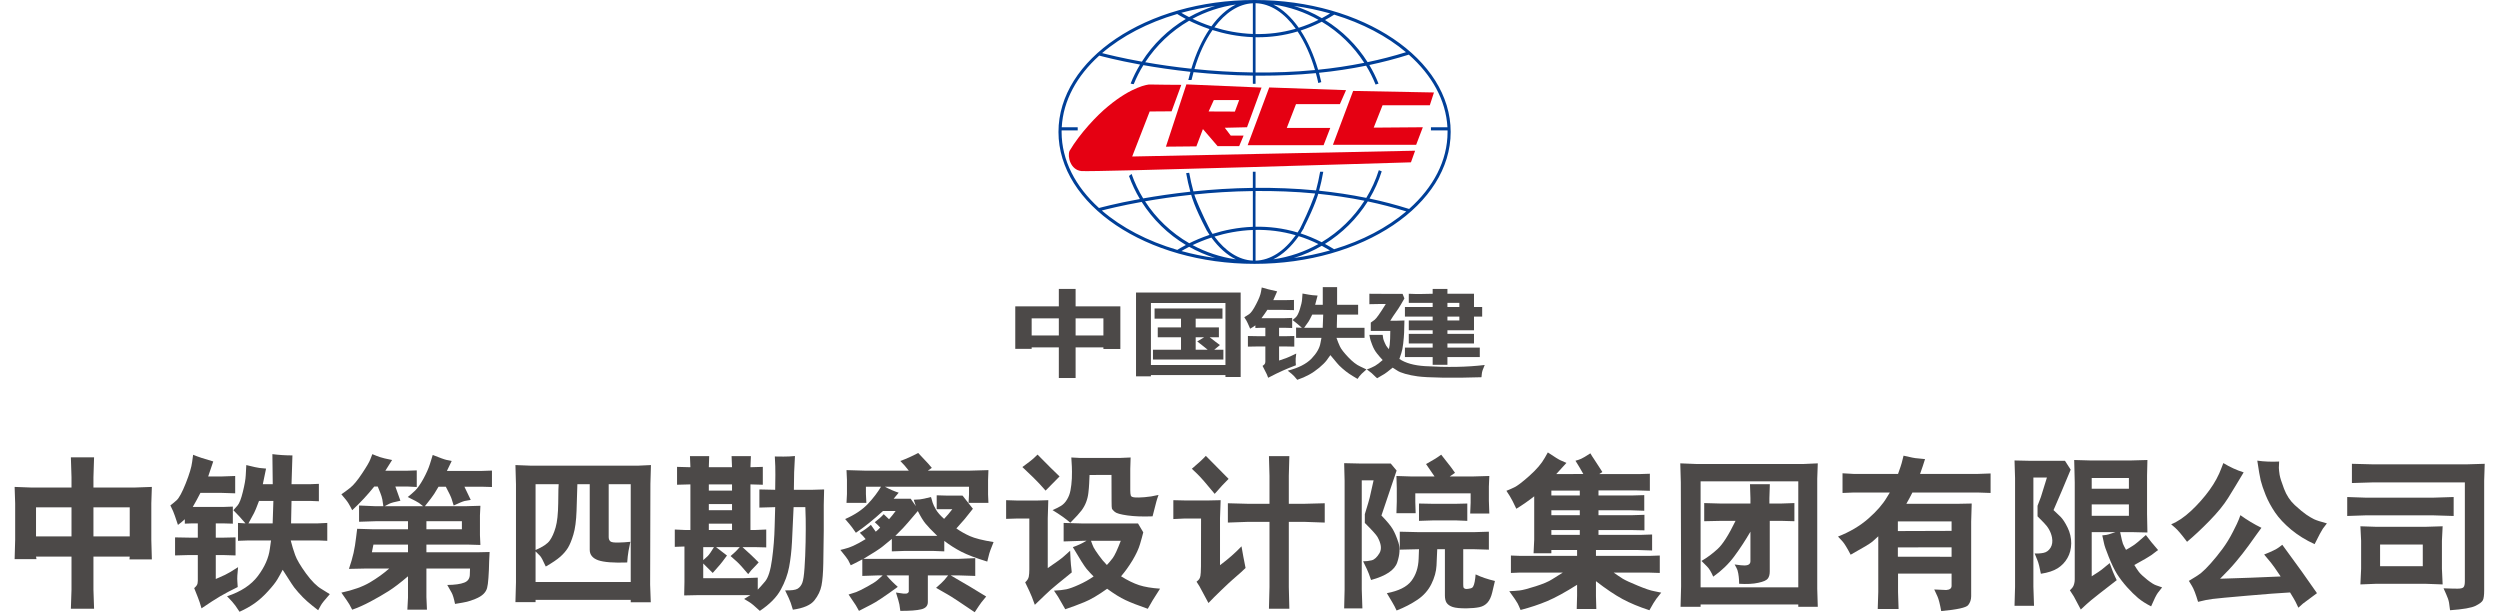 <?xml version="1.0" encoding="UTF-8"?>
<svg xmlns="http://www.w3.org/2000/svg" xmlns:xlink="http://www.w3.org/1999/xlink" width="432.67pt" height="106.56pt" viewBox="0 0 432.67 106.56" version="1.1">
<defs>
<g>
<symbol overflow="visible" id="glyph0-0">
<path style="stroke:none;" d=""/>
</symbol>
<symbol overflow="visible" id="glyph0-1">
<path style="stroke:none;" d="M 2.531 -4.031 L 2.625 -7.391 L 2.625 -13.688 L 2.531 -16.531 L 5.469 -16.422 L 12.375 -16.422 L 12.375 -18.188 L 12.266 -21.656 L 16.281 -21.656 L 16.172 -18.188 L 16.172 -16.422 L 23.25 -16.422 L 26.281 -16.531 L 26.188 -13.688 L 26.188 -7.391 L 26.281 -3.984 L 22.406 -3.984 L 22.453 -4.469 L 16.172 -4.469 L 16.172 1.25 L 16.281 4.547 L 12.266 4.547 L 12.375 1.25 L 12.375 -4.469 L 6.234 -4.469 L 6.312 -4.031 Z M 6.234 -7.969 L 12.375 -7.969 L 12.375 -13 L 6.234 -13 Z M 22.453 -7.969 L 22.453 -13 L 16.172 -13 L 16.172 -7.969 Z M 22.453 -7.969 "/>
</symbol>
<symbol overflow="visible" id="glyph0-2">
<path style="stroke:none;" d="M 12.344 -10.297 L 13.641 -10.219 C 12.93 -11.059 12.23 -11.82 11.547 -12.5 C 11.699 -12.664 11.941 -12.938 12.266 -13.312 C 12.586 -13.684 12.895 -14.477 13.188 -15.688 C 13.488 -16.895 13.656 -17.852 13.688 -18.562 L 13.781 -20.312 C 15.039 -20 15.801 -19.832 16.062 -19.812 L 17.203 -19.703 C 17.016 -18.754 16.824 -17.852 16.641 -17 L 18.359 -17 L 18.297 -22.203 C 19.43 -22.055 20.586 -21.984 21.766 -21.984 L 21.609 -17 L 24.828 -17 L 26.344 -17.062 L 26.344 -14.047 L 24.797 -14.109 L 21.609 -14.109 L 21.531 -10.219 L 26.156 -10.219 L 27.797 -10.297 L 27.797 -7.203 L 26.281 -7.266 L 21.469 -7.266 C 21.695 -6.367 21.953 -5.527 22.234 -4.75 C 22.512 -3.969 23.141 -2.902 24.109 -1.562 C 25.086 -0.227 25.992 0.676 26.828 1.156 L 28.234 2.031 C 27.367 2.996 26.84 3.66 26.656 4.016 L 26.219 4.812 C 25.445 4.219 24.82 3.711 24.344 3.297 C 23.863 2.879 23.34 2.352 22.781 1.719 C 22.227 1.094 21.832 0.574 21.594 0.172 L 20.078 -2.188 C 19.805 -1.656 19.504 -1.105 19.172 -0.547 C 18.848 0.004 18.305 0.691 17.547 1.516 C 16.797 2.348 16.027 3.039 15.25 3.594 C 14.469 4.145 13.586 4.641 12.609 5.078 C 12.391 4.742 12.148 4.387 11.891 4.016 C 11.629 3.641 11.148 3.098 10.453 2.391 C 12.848 1.609 14.629 0.434 15.797 -1.125 C 16.973 -2.695 17.66 -4.258 17.859 -5.812 L 18.062 -7.266 L 14.156 -7.266 L 12.344 -7.203 Z M 14.156 -10.219 L 18.344 -10.219 L 18.469 -14.109 L 15.984 -14.109 C 15.547 -12.941 15.262 -12.254 15.141 -12.047 Z M 8.062 -20.938 C 7.77 -20.07 7.477 -19.207 7.188 -18.344 L 9.641 -18.344 L 11.859 -18.422 L 11.859 -15.422 L 9.422 -15.5 L 5.844 -15.5 C 5.438 -14.695 4.992 -13.883 4.516 -13.062 L 9.75 -13.062 L 11.453 -13.125 L 11.453 -10.172 L 9.75 -10.219 L 8.5 -10.219 L 8.5 -7.75 L 9.844 -7.75 L 11.922 -7.797 L 11.922 -4.672 L 9.906 -4.734 L 8.5 -4.734 L 8.5 -0.594 C 9.07 -0.832 9.598 -1.066 10.078 -1.297 C 10.566 -1.523 11.328 -1.973 12.359 -2.641 C 12.305 -2.117 12.262 -1.637 12.234 -1.203 C 12.211 -0.773 12.211 -0.434 12.234 -0.188 L 12.297 0.797 C 11.191 1.336 10.199 1.859 9.328 2.359 C 8.461 2.867 7.363 3.578 6.031 4.484 C 5.926 4.109 5.82 3.762 5.719 3.453 C 5.625 3.148 5.305 2.324 4.766 0.984 C 4.949 0.828 5.102 0.66 5.219 0.484 C 5.332 0.305 5.391 0.051 5.391 -0.281 L 5.391 -4.734 L 3.672 -4.734 L 1.453 -4.672 L 1.453 -7.797 L 3.984 -7.75 L 5.391 -7.75 L 5.391 -10.219 L 4.406 -10.219 L 3.141 -10.172 L 3.141 -10.938 C 2.754 -10.57 2.355 -10.242 1.953 -9.953 C 1.516 -11.285 1.23 -12.082 1.109 -12.344 L 0.641 -13.328 C 0.918 -13.535 1.281 -13.832 1.719 -14.219 C 2.152 -14.613 2.688 -15.598 3.312 -17.172 C 3.934 -18.742 4.301 -19.961 4.406 -20.828 L 4.578 -22.094 C 5.367 -21.758 6.531 -21.371 8.062 -20.938 Z M 8.062 -20.938 "/>
</symbol>
<symbol overflow="visible" id="glyph0-3">
<path style="stroke:none;" d="M 2.703 -2.344 C 3.043 -3.34 3.312 -4.258 3.5 -5.094 C 3.684 -5.926 3.832 -6.82 3.938 -7.781 L 4.125 -9.281 L 6.781 -9.203 L 12.922 -9.203 L 12.922 -10.594 L 7.359 -10.594 L 4.453 -10.5 L 4.453 -13.312 L 7.359 -13.188 L 8.656 -13.188 C 8.613 -13.59 8.555 -13.977 8.484 -14.344 C 8.41 -14.715 8.289 -15.109 8.125 -15.516 L 7.688 -16.594 L 7.078 -16.594 C 5.941 -15.164 4.668 -13.801 3.266 -12.5 C 3.066 -12.902 2.863 -13.281 2.656 -13.625 C 2.457 -13.977 2.035 -14.52 1.391 -15.25 C 1.793 -15.52 2.289 -15.883 2.875 -16.344 C 3.465 -16.801 4.16 -17.629 4.953 -18.828 C 5.754 -20.023 6.238 -20.852 6.406 -21.312 L 6.75 -22.203 C 7.246 -21.992 7.691 -21.82 8.078 -21.688 C 8.473 -21.551 9.172 -21.383 10.172 -21.188 L 9 -19.328 L 12.641 -19.328 L 14.438 -19.391 L 14.438 -16.516 L 12.922 -16.594 L 10.734 -16.594 L 11.609 -14.141 C 10.609 -13.941 9.961 -13.762 9.672 -13.609 L 8.875 -13.188 L 15.547 -13.188 C 15.285 -13.414 15.043 -13.602 14.828 -13.75 C 14.617 -13.902 13.965 -14.25 12.875 -14.781 C 13.289 -15.102 13.711 -15.469 14.141 -15.875 C 14.566 -16.277 15.039 -16.953 15.562 -17.891 C 16.082 -18.836 16.469 -19.707 16.719 -20.5 L 17.203 -22.062 C 18.449 -21.562 19.25 -21.273 19.594 -21.203 L 20.484 -21.016 L 19.656 -19.297 L 25.641 -19.297 L 27.453 -19.359 L 27.453 -16.516 L 25.812 -16.562 L 22.688 -16.562 L 23.781 -14.281 C 23.395 -14.227 23.039 -14.164 22.719 -14.094 C 22.406 -14.02 21.773 -13.758 20.828 -13.312 C 20.711 -13.727 20.59 -14.113 20.469 -14.469 C 20.352 -14.832 20.02 -15.531 19.469 -16.562 L 18.203 -16.562 C 17.941 -16.102 17.695 -15.695 17.469 -15.344 C 17.25 -14.988 16.707 -14.27 15.844 -13.188 L 22.781 -13.188 L 25.453 -13.266 L 25.375 -11.609 L 25.375 -8.172 L 25.453 -6.484 L 23.328 -6.547 L 16.109 -6.547 L 16.109 -5.219 L 25.016 -5.219 L 27.047 -5.266 C 27.004 -4.566 26.977 -4.039 26.969 -3.688 L 26.922 -2.141 C 26.922 -2.055 26.895 -1.605 26.844 -0.797 C 26.789 0.004 26.711 0.594 26.609 0.969 C 26.504 1.352 26.293 1.695 25.984 2 C 25.672 2.309 25.207 2.594 24.594 2.844 C 23.988 3.09 23.496 3.258 23.125 3.344 C 22.75 3.434 22.059 3.562 21.062 3.719 C 20.875 2.781 20.676 2.129 20.469 1.766 L 19.719 0.438 C 21.02 0.426 22 0.289 22.656 0.031 C 23.309 -0.215 23.633 -0.707 23.625 -1.438 L 23.656 -2.406 L 16.109 -2.406 L 16.109 2.531 L 16.203 4.719 L 12.812 4.719 L 12.922 2.641 L 12.922 -1.062 C 11.609 0.059 10.488 0.914 9.562 1.5 C 8.645 2.082 7.605 2.68 6.453 3.297 C 5.305 3.91 4.242 4.383 3.266 4.719 C 3.086 4.363 2.918 4.051 2.766 3.781 C 2.617 3.52 2.16 2.848 1.391 1.766 C 3.43 1.328 5.078 0.738 6.328 0 C 7.574 -0.738 8.691 -1.539 9.672 -2.406 L 5.641 -2.406 Z M 6.672 -5.219 L 12.922 -5.219 L 12.922 -6.547 L 6.938 -6.547 Z M 16.109 -10.594 L 16.109 -9.203 L 22.25 -9.203 L 22.25 -10.594 Z M 16.109 -10.594 "/>
</symbol>
<symbol overflow="visible" id="glyph0-4">
<path style="stroke:none;" d="M 2.672 -20.312 L 5.438 -20.203 L 23.797 -20.203 L 26.125 -20.312 L 26.031 -17.062 L 25.984 0.375 L 26.094 3.438 L 22.625 3.438 L 22.625 3.016 L 6.156 3.016 L 6.156 3.406 L 2.672 3.406 L 2.766 0 L 2.766 -17 Z M 6.156 -5.609 C 7.395 -6.137 8.211 -6.688 8.609 -7.25 C 9.012 -7.809 9.352 -8.566 9.625 -9.516 C 9.902 -10.473 10.055 -11.879 10.078 -13.734 L 10.109 -16.109 L 10.156 -17 L 6.156 -17 Z M 6.156 -0.078 L 22.625 -0.078 L 22.625 -17 L 18.812 -17 L 18.812 -7.859 C 18.812 -7.547 18.898 -7.301 19.078 -7.125 C 19.254 -6.945 19.758 -6.875 20.594 -6.906 C 21.133 -6.914 21.789 -6.957 22.562 -7.031 C 22.289 -5.77 22.137 -4.926 22.109 -4.5 L 22.016 -3.453 C 19.641 -3.367 17.961 -3.5 16.984 -3.844 C 16.016 -4.195 15.531 -4.797 15.531 -5.641 L 15.531 -17 L 13.391 -17 C 13.359 -15.676 13.309 -14.137 13.25 -12.391 C 13.188 -10.648 13.004 -9.285 12.703 -8.297 C 12.41 -7.316 12.098 -6.551 11.766 -6 C 11.43 -5.457 10.988 -4.941 10.438 -4.453 C 9.883 -3.961 9.043 -3.395 7.922 -2.75 C 7.453 -3.801 7.117 -4.422 6.922 -4.609 L 6.156 -5.375 Z M 6.156 -0.078 "/>
</symbol>
<symbol overflow="visible" id="glyph0-5">
<path style="stroke:none;" d="M 15.766 1.25 C 16.074 0.938 16.504 0.457 17.047 -0.188 C 17.586 -0.84 17.984 -2.109 18.234 -3.984 C 18.492 -5.867 18.645 -7.766 18.688 -9.672 L 18.781 -13.031 L 16.047 -12.953 L 16.047 -16.094 L 18.781 -16.031 C 18.82 -18.102 18.824 -19.457 18.797 -20.094 L 18.719 -21.797 C 19.039 -21.797 19.539 -21.789 20.219 -21.781 C 20.902 -21.781 21.566 -21.812 22.203 -21.875 C 22.109 -20.289 22.062 -19.352 22.062 -19.062 L 22.016 -16.031 L 25.141 -16.031 L 27.25 -16.094 L 27.188 -13.391 C 27.188 -11.398 27.188 -9.91 27.188 -8.922 L 27.109 -3.328 C 27.078 -1.641 26.973 -0.352 26.797 0.531 C 26.629 1.414 26.223 2.27 25.578 3.094 C 24.941 3.914 23.695 4.457 21.844 4.719 C 21.727 4.344 21.602 3.945 21.469 3.531 C 21.332 3.125 21.008 2.402 20.5 1.375 C 21.57 1.402 22.289 1.309 22.656 1.094 C 23.02 0.875 23.289 0.535 23.469 0.078 C 23.645 -0.367 23.773 -1.234 23.859 -2.516 C 23.949 -3.805 24.016 -5.289 24.047 -6.969 C 24.074 -8.652 24.082 -10 24.062 -11 L 24 -13.031 L 21.969 -13.031 C 21.863 -10.613 21.77 -8.602 21.688 -7 C 21.602 -5.395 21.434 -3.945 21.188 -2.656 C 20.945 -1.363 20.465 -0.059 19.75 1.25 C 19.039 2.559 17.832 3.785 16.125 4.922 C 15.258 4.109 14.629 3.586 14.234 3.359 L 13.406 2.859 C 13.801 2.617 14.16 2.398 14.484 2.203 L 5.188 2.203 L 3.031 2.25 L 3.078 -0.062 L 3.078 -6.219 L 1.406 -6.156 L 1.406 -9.156 L 3.125 -9.078 L 4.109 -9.078 L 4.109 -16.969 L 1.797 -16.906 L 1.797 -20 L 4.109 -19.938 L 4.031 -21.859 L 7.359 -21.859 L 7.297 -19.938 L 11.312 -19.938 L 11.234 -21.859 L 14.578 -21.859 L 14.5 -19.938 L 16.641 -20 L 16.641 -16.906 L 14.5 -16.969 L 14.5 -9.078 L 15.391 -9.078 L 17.234 -9.156 L 17.234 -6.062 L 15.391 -6.109 L 13.125 -6.109 C 14.227 -5.129 15.16 -4.246 15.922 -3.469 C 15.711 -3.227 15.555 -3.055 15.453 -2.953 L 14.672 -2.141 L 14.109 -1.438 C 13.223 -2.496 12.57 -3.219 12.156 -3.594 L 11.062 -4.562 C 11.621 -5.02 12.156 -5.535 12.656 -6.109 L 8.547 -6.109 C 9.086 -5.68 9.719 -5.195 10.438 -4.656 C 9.781 -3.758 9.371 -3.227 9.219 -3.062 L 7.969 -1.641 C 7.375 -2.23 6.824 -2.781 6.328 -3.281 L 6.328 -0.734 L 13.297 -0.734 L 15.766 -0.828 Z M 6.328 -3.859 C 6.598 -4.086 6.859 -4.32 7.109 -4.562 C 7.355 -4.809 7.719 -5.328 8.188 -6.109 L 6.328 -6.109 Z M 7.297 -9.078 L 11.312 -9.078 L 11.312 -10.172 L 7.297 -10.172 Z M 11.312 -12.5 L 11.312 -13.562 L 7.297 -13.562 L 7.297 -12.5 Z M 7.297 -15.891 L 11.312 -15.891 L 11.312 -16.969 L 7.297 -16.969 Z M 7.297 -15.891 "/>
</symbol>
<symbol overflow="visible" id="glyph0-6">
<path style="stroke:none;" d="M 2.641 2.094 C 3.117 1.957 3.555 1.816 3.953 1.672 C 4.348 1.523 4.988 1.207 5.875 0.719 C 6.77 0.227 7.359 -0.145 7.641 -0.406 L 8.547 -1.219 L 7.781 -1.219 L 5.016 -1.125 L 5.016 -3.984 C 4.047 -3.473 3.379 -3.133 3.016 -2.969 C 2.848 -3.332 2.695 -3.633 2.562 -3.875 C 2.426 -4.113 1.977 -4.695 1.219 -5.625 C 2.082 -5.82 2.82 -6.055 3.438 -6.328 C 4.059 -6.605 4.781 -7 5.594 -7.5 C 5.301 -7.871 4.961 -8.238 4.578 -8.594 C 5.285 -8.996 5.926 -9.457 6.5 -9.969 C 6.801 -9.562 7.082 -9.164 7.344 -8.781 C 7.602 -8.988 7.859 -9.227 8.109 -9.5 C 7.836 -9.809 7.523 -10.117 7.172 -10.422 C 7.855 -10.949 8.375 -11.414 8.719 -11.812 C 9.027 -11.52 9.336 -11.227 9.641 -10.938 C 10.055 -11.402 10.438 -11.879 10.781 -12.359 L 8.594 -12.359 C 6.926 -10.836 5.363 -9.582 3.906 -8.594 C 3.676 -8.914 3.461 -9.219 3.266 -9.5 C 3.066 -9.777 2.66 -10.27 2.047 -10.969 C 3.723 -11.707 5.039 -12.586 6 -13.609 C 6.957 -14.637 7.707 -15.625 8.25 -16.562 L 5.641 -16.562 L 5.641 -15.297 L 5.719 -13.766 L 2.281 -13.766 L 2.359 -15.297 L 2.359 -17.75 L 2.281 -19.438 L 5.516 -19.344 L 13.062 -19.344 C 12.562 -19.996 12.07 -20.555 11.594 -21.016 C 12.664 -21.41 13.695 -21.875 14.688 -22.406 C 15.789 -21.227 16.363 -20.617 16.406 -20.578 L 17.047 -19.828 C 16.797 -19.66 16.566 -19.496 16.359 -19.344 L 23.547 -19.344 L 26.844 -19.438 L 26.781 -17.719 L 26.781 -15.219 L 26.844 -13.766 L 23.406 -13.766 L 23.484 -15.219 L 23.484 -16.562 L 8.922 -16.562 C 9.762 -16.113 10.562 -15.77 11.312 -15.531 L 10.438 -14.484 L 13.391 -14.484 L 14.281 -13.203 L 13.922 -14.312 C 14.324 -14.32 14.688 -14.344 15 -14.375 C 15.309 -14.402 15.945 -14.539 16.906 -14.781 C 16.988 -14.457 17.082 -14.133 17.188 -13.812 C 17.289 -13.5 17.477 -13.102 17.75 -12.625 C 18.02 -12.145 18.492 -11.602 19.172 -11 C 19.648 -11.496 20.125 -12.055 20.594 -12.672 L 17.891 -12.672 L 17.891 -15.078 L 19.531 -15.031 L 22.359 -15.031 L 24.156 -12.75 C 23.289 -11.656 22.816 -11.059 22.734 -10.969 L 21.297 -9.344 C 22.023 -8.832 22.805 -8.387 23.641 -8.016 C 24.473 -7.641 25.836 -7.293 27.734 -6.984 C 27.273 -5.879 26.992 -5.086 26.891 -4.609 L 26.641 -3.609 C 24.711 -4.199 23.227 -4.766 22.188 -5.297 C 21.156 -5.824 20.16 -6.457 19.203 -7.188 L 19.203 -5.375 L 17.25 -5.453 L 12.359 -5.453 L 10.125 -5.375 L 10.125 -7.531 C 9.625 -7.113 9.098 -6.68 8.547 -6.234 C 8.004 -5.797 6.895 -5.074 5.219 -4.078 L 21.656 -4.078 L 24.562 -4.203 L 24.562 -1.125 L 21.656 -1.219 L 20.312 -1.219 C 22.715 0.164 24.766 1.383 26.453 2.438 C 26.117 2.832 25.84 3.172 25.625 3.453 C 25.414 3.73 25.027 4.301 24.469 5.156 C 21.957 3.445 20.383 2.414 19.75 2.062 L 17.781 0.938 C 18.539 0.27 19.016 -0.176 19.203 -0.406 L 19.875 -1.219 L 16.359 -1.219 L 16.359 3.391 C 16.359 4.055 15.973 4.477 15.203 4.656 C 14.441 4.84 13.238 4.93 11.594 4.922 C 11.539 4.504 11.488 4.137 11.438 3.828 C 11.383 3.516 11.184 2.82 10.844 1.75 C 11.426 1.84 11.867 1.906 12.172 1.938 C 12.48 1.965 12.707 1.941 12.844 1.859 C 12.988 1.773 13.062 1.664 13.062 1.531 L 13.062 -1.219 L 9.203 -1.219 C 9.773 -0.531 10.426 0.129 11.156 0.766 C 8.906 2.41 7.371 3.43 6.562 3.828 L 4.438 4.922 C 4.227 4.547 4.043 4.223 3.891 3.953 C 3.734 3.691 3.316 3.07 2.641 2.094 Z M 10.734 -8.062 L 17.984 -8.062 C 17.016 -8.996 16.332 -9.711 15.938 -10.203 C 15.539 -10.691 15.102 -11.41 14.625 -12.359 C 13.188 -10.66 12.332 -9.676 12.062 -9.406 Z M 10.734 -8.062 "/>
</symbol>
<symbol overflow="visible" id="glyph0-7">
<path style="stroke:none;" d="M 9.094 -12.516 C 9.652 -12.754 10.145 -13 10.562 -13.25 C 10.977 -13.508 11.328 -13.879 11.609 -14.359 C 11.898 -14.836 12.098 -15.367 12.203 -15.953 C 12.316 -16.535 12.395 -17.211 12.438 -17.984 C 12.465 -18.879 12.465 -19.562 12.438 -20.031 L 12.344 -21.625 L 13.812 -21.547 L 20.812 -21.547 L 22.609 -21.625 L 22.547 -19.641 L 22.547 -15.953 C 22.547 -15.547 22.578 -15.238 22.641 -15.031 C 22.699 -14.832 22.984 -14.723 23.484 -14.703 C 23.754 -14.68 24.258 -14.695 25 -14.75 C 25.738 -14.801 26.551 -14.93 27.438 -15.141 C 27.281 -14.711 27.152 -14.324 27.062 -13.984 C 26.969 -13.641 26.746 -12.789 26.406 -11.438 C 24.695 -11.375 23.246 -11.426 22.062 -11.594 C 20.875 -11.758 20.137 -11.969 19.859 -12.219 C 19.578 -12.465 19.414 -12.648 19.375 -12.766 C 19.332 -12.879 19.312 -13.328 19.312 -14.109 L 19.297 -18.609 L 15.5 -18.594 C 15.477 -18.227 15.457 -17.758 15.438 -17.188 C 15.414 -16.625 15.367 -16.059 15.297 -15.5 C 15.234 -14.938 15.102 -14.398 14.906 -13.891 C 14.719 -13.391 14.449 -12.91 14.109 -12.453 C 13.773 -12.004 13.129 -11.293 12.172 -10.328 C 11.43 -10.992 10.402 -11.723 9.094 -12.516 Z M 9.344 1.422 C 10.215 1.379 10.93 1.301 11.484 1.188 C 12.035 1.07 12.766 0.805 13.672 0.391 C 14.574 -0.012 15.422 -0.488 16.203 -1.031 C 15.816 -1.414 15.414 -1.848 15 -2.328 C 14.594 -2.816 13.793 -4.078 12.609 -6.109 C 13.41 -6.379 14.203 -6.75 14.984 -7.219 L 14.328 -7.203 L 11.016 -7.094 L 11.016 -10.297 L 14.328 -10.203 L 23.891 -10.203 L 24.797 -8.672 C 24.672 -8.141 24.48 -7.457 24.234 -6.625 C 23.992 -5.801 23.559 -4.867 22.938 -3.828 C 22.312 -2.797 21.648 -1.871 20.953 -1.062 C 22.086 -0.352 23.129 0.156 24.078 0.469 C 25.035 0.777 26.242 0.984 27.703 1.078 C 26.711 2.598 26.004 3.758 25.578 4.562 C 23.891 3.977 22.598 3.473 21.703 3.047 C 20.805 2.629 19.754 1.977 18.547 1.094 C 17.004 2.195 15.691 2.969 14.609 3.406 C 13.523 3.852 12.418 4.266 11.297 4.641 C 10.547 3.316 10.129 2.59 10.047 2.469 Z M 20.906 -7.203 L 15.75 -7.203 C 15.914 -6.734 16.066 -6.352 16.203 -6.062 C 16.348 -5.781 16.645 -5.324 17.094 -4.703 C 17.539 -4.078 18.008 -3.512 18.5 -3.016 C 18.832 -3.367 19.172 -3.77 19.516 -4.219 C 19.855 -4.676 20.32 -5.672 20.906 -7.203 Z M 8.266 -11.094 L 8.266 -2.484 C 9.742 -3.48 10.68 -4.164 11.078 -4.531 L 12.141 -5.484 C 12.16 -5.055 12.188 -4.52 12.219 -3.875 C 12.258 -3.227 12.301 -2.77 12.344 -2.5 L 12.422 -1.734 C 10.398 -0.098 9.191 0.895 8.797 1.25 C 8.398 1.602 7.477 2.477 6.031 3.875 C 5.863 3.426 5.691 2.965 5.516 2.5 C 5.336 2.031 4.949 1.191 4.359 -0.016 C 4.711 -0.336 4.922 -0.664 4.984 -1 C 5.043 -1.332 5.078 -1.742 5.078 -2.234 L 5.078 -11.062 L 3.047 -11.062 L 1.062 -11 L 1.062 -14.234 L 3.047 -14.172 L 6.344 -14.172 L 8.359 -14.234 Z M 3.875 -19.969 C 4.977 -20.777 5.629 -21.285 5.828 -21.484 L 6.5 -22.125 C 7.352 -21.25 8.102 -20.492 8.75 -19.859 C 9.402 -19.234 9.926 -18.727 10.312 -18.344 C 9 -17.031 8.191 -16.211 7.891 -15.891 C 7.566 -16.242 7.207 -16.645 6.812 -17.094 C 6.414 -17.539 5.434 -18.5 3.875 -19.969 Z M 3.875 -19.969 "/>
</symbol>
<symbol overflow="visible" id="glyph0-8">
<path style="stroke:none;" d="M 9.234 -11.109 L 9.234 -2.984 C 10.648 -4.035 11.891 -5.125 12.953 -6.25 C 13.148 -5.082 13.383 -3.832 13.656 -2.5 C 13.301 -2.156 13.035 -1.902 12.859 -1.75 L 11.344 -0.422 C 11.02 -0.141 10.387 0.445 9.453 1.344 C 8.516 2.246 7.773 2.988 7.234 3.562 C 6.211 1.664 5.691 0.695 5.672 0.656 L 5.172 -0.125 C 5.367 -0.277 5.52 -0.426 5.625 -0.562 C 5.727 -0.707 5.801 -0.898 5.844 -1.141 C 5.895 -1.379 5.926 -1.922 5.938 -2.766 L 5.953 -11.062 L 3.141 -11.062 L 1.156 -10.969 L 1.156 -14.234 L 3.141 -14.188 L 7.281 -14.188 L 9.344 -14.234 Z M 4.359 -19.672 C 5.418 -20.555 6.227 -21.301 6.781 -21.906 C 8.652 -20.008 9.969 -18.68 10.719 -17.922 C 10.07 -17.297 9.27 -16.43 8.312 -15.328 C 6.875 -17.086 5.863 -18.242 5.281 -18.797 Z M 17.797 -13.609 L 17.797 -18.453 L 17.703 -21.859 L 21.234 -21.859 L 21.141 -18.453 L 21.141 -13.609 L 23.797 -13.609 L 27.359 -13.703 L 27.359 -10.359 L 23.797 -10.484 L 21.141 -10.484 L 21.141 0.797 L 21.234 4.547 L 17.703 4.547 L 17.797 0.797 L 17.797 -10.484 L 14.094 -10.484 L 10.594 -10.359 L 10.594 -13.703 L 14.094 -13.609 Z M 17.797 -13.609 "/>
</symbol>
<symbol overflow="visible" id="glyph0-9">
<path style="stroke:none;" d="M 10.953 4.859 C 10.836 4.629 10.715 4.383 10.594 4.125 C 10.469 3.875 10.023 3.117 9.266 1.859 C 11.305 1.473 12.719 0.77 13.5 -0.25 C 14.289 -1.27 14.711 -2.551 14.766 -4.094 L 14.828 -5.75 L 11.5 -5.672 L 11.5 -8.781 L 14.828 -8.703 L 24.328 -8.703 L 26.922 -8.781 L 26.922 -5.672 L 24.328 -5.75 L 22.484 -5.75 L 22.484 0.297 C 22.484 0.617 22.504 0.82 22.547 0.906 C 22.598 0.996 22.695 1.066 22.844 1.109 C 22.945 1.148 23.145 1.145 23.438 1.094 C 23.738 1.051 23.941 0.988 24.047 0.906 C 24.148 0.832 24.25 0.652 24.344 0.375 C 24.434 0.094 24.508 -0.273 24.562 -0.734 L 24.625 -1.391 C 25.59 -0.93 26.707 -0.551 27.969 -0.25 C 27.844 0.309 27.684 0.973 27.5 1.734 C 27.32 2.492 27.051 3.078 26.688 3.484 C 26.332 3.887 25.863 4.156 25.281 4.281 C 24.695 4.402 23.961 4.473 23.078 4.484 C 21.961 4.492 21.152 4.414 20.656 4.25 C 20.164 4.082 19.816 3.84 19.609 3.531 C 19.41 3.227 19.312 2.801 19.312 2.25 L 19.312 -5.75 L 17.984 -5.75 C 17.961 -4.906 17.918 -3.961 17.859 -2.922 C 17.805 -1.879 17.508 -0.809 16.969 0.281 C 16.426 1.371 15.629 2.273 14.578 2.984 C 13.523 3.699 12.316 4.328 10.953 4.859 Z M 10.922 -18.422 L 13.344 -18.344 L 17.516 -18.344 C 17.023 -19.059 16.535 -19.773 16.047 -20.484 C 17.148 -21.086 18.023 -21.629 18.672 -22.109 C 19.723 -20.766 20.285 -20.043 20.359 -19.953 L 21.062 -18.969 L 20.156 -18.344 L 24.297 -18.344 L 27 -18.422 L 26.922 -16.609 L 26.922 -14.109 L 27 -11.922 L 23.688 -11.922 L 23.766 -13.797 L 23.766 -15.422 L 14.188 -15.422 L 14.188 -13.922 L 14.25 -11.984 L 10.922 -11.984 L 10.984 -14 L 10.984 -16.297 Z M 14.828 -13.656 L 17.156 -13.609 L 21.203 -13.609 L 23.188 -13.656 L 23.188 -10.656 L 21.266 -10.734 L 17.25 -10.734 L 14.828 -10.656 Z M 5.156 -3.656 C 5.676 -3.656 6.172 -3.711 6.641 -3.828 C 7.117 -3.949 7.566 -4.363 7.984 -5.062 C 8.41 -5.77 8.293 -6.707 7.641 -7.875 C 7.43 -8.246 6.699 -9.055 5.453 -10.297 L 5.453 -11.812 C 5.941 -13.395 6.223 -14.348 6.297 -14.672 L 6.969 -17.672 L 4.922 -17.672 L 4.922 1.219 L 5.031 4.5 L 1.875 4.5 L 1.953 1.25 L 1.953 -17.609 L 1.875 -20.641 L 4.656 -20.578 L 9.938 -20.578 L 10.953 -19.359 L 8.328 -11.578 C 9.293 -10.586 9.945 -9.801 10.281 -9.219 C 10.621 -8.645 10.953 -7.871 11.266 -6.906 C 11.574 -5.938 11.508 -4.789 11.062 -3.469 C 10.625 -2.145 9.113 -1.129 6.531 -0.422 C 6.414 -0.773 6.285 -1.141 6.141 -1.516 C 6.004 -1.898 5.676 -2.613 5.156 -3.656 Z M 5.156 -3.656 "/>
</symbol>
<symbol overflow="visible" id="glyph0-10">
<path style="stroke:none;" d="M 8.281 -22.5 C 9.477 -21.695 10.219 -21.238 10.5 -21.125 L 11.5 -20.688 C 10.906 -20.02 10.316 -19.371 9.734 -18.75 L 14.422 -18.766 C 13.992 -19.543 13.539 -20.312 13.062 -21.062 C 13.414 -21.152 13.738 -21.266 14.031 -21.391 C 14.32 -21.512 14.859 -21.832 15.641 -22.344 C 15.879 -21.938 16.066 -21.637 16.203 -21.453 L 17.188 -19.938 L 17.719 -19.109 L 17.172 -18.75 L 24.062 -18.75 L 25.938 -18.812 L 25.938 -15.859 L 23.719 -15.922 L 17.047 -15.922 L 17.047 -15.047 L 22.75 -15.047 L 24.969 -15.109 L 24.969 -12.406 L 22.719 -12.484 L 17.047 -12.484 L 17.047 -11.641 L 22.984 -11.641 L 25 -11.703 L 25 -9.016 L 22.844 -9.062 L 17.047 -9.062 L 17.047 -8.234 L 24.469 -8.234 L 26.328 -8.297 L 26.328 -5.531 L 23.891 -5.609 L 16.609 -5.609 L 16.609 -4.594 L 25.844 -4.594 L 27.656 -4.656 L 27.656 -1.641 L 25.703 -1.703 L 19.672 -1.703 C 20.262 -1.285 20.789 -0.93 21.25 -0.641 C 21.715 -0.359 22.586 0.039 23.859 0.562 C 25.129 1.09 26.07 1.41 26.688 1.516 L 27.906 1.766 C 27.625 2.105 27.34 2.461 27.062 2.828 C 26.789 3.191 26.387 3.852 25.859 4.812 C 24.066 4.227 22.512 3.582 21.203 2.875 C 19.891 2.164 18.355 1.133 16.609 -0.219 L 16.609 2.406 L 16.672 4.594 L 13.281 4.594 L 13.344 2.266 L 13.344 0.406 C 11.32 1.684 9.605 2.625 8.203 3.219 C 6.805 3.809 5.258 4.328 3.562 4.766 C 3.375 4.305 3.199 3.926 3.047 3.625 C 2.891 3.32 2.41 2.617 1.609 1.516 C 2.242 1.492 2.836 1.449 3.391 1.391 C 3.941 1.328 4.863 1.086 6.156 0.672 C 7.445 0.266 8.406 -0.141 9.031 -0.547 L 10.875 -1.703 L 3.391 -1.703 L 1.891 -1.641 L 1.891 -4.656 L 3.531 -4.594 L 13.344 -4.594 L 13.344 -5.609 L 8.891 -5.609 L 8.891 -5.047 L 5.812 -5.047 L 5.922 -7.391 L 5.922 -14.906 C 4.922 -14.113 3.887 -13.395 2.828 -12.75 C 2.336 -13.801 1.961 -14.531 1.703 -14.938 L 1.109 -15.859 C 1.492 -16.004 1.945 -16.203 2.469 -16.453 C 2.996 -16.699 3.875 -17.367 5.094 -18.453 C 6.32 -19.543 7.207 -20.582 7.75 -21.562 Z M 13.812 -15.891 L 8.891 -15.891 L 8.891 -15.047 L 13.812 -15.047 Z M 8.891 -11.641 L 13.812 -11.641 L 13.812 -12.484 L 8.891 -12.484 Z M 8.891 -9.062 L 8.891 -8.234 L 13.812 -8.234 L 13.812 -9.062 Z M 8.891 -9.062 "/>
</symbol>
<symbol overflow="visible" id="glyph0-11">
<path style="stroke:none;" d="M 6.031 -3.719 C 7.008 -4.289 7.938 -4.977 8.812 -5.781 C 9.695 -6.582 10.734 -8.207 11.922 -10.656 L 9.438 -10.656 L 6.5 -10.594 L 6.5 -13.734 L 9.297 -13.656 L 14.5 -13.656 L 14.5 -14.578 L 14.422 -17 L 17.859 -17 L 17.781 -14.578 L 17.781 -13.656 L 19.844 -13.656 L 22.109 -13.734 L 22.109 -10.594 L 19.844 -10.656 L 17.844 -10.656 L 17.844 -1.891 C 17.844 -1.359 17.727 -0.945 17.5 -0.656 C 17.281 -0.363 16.73 -0.121 15.859 0.062 C 14.984 0.258 13.879 0.316 12.547 0.234 C 12.535 -0.012 12.523 -0.27 12.516 -0.531 C 12.504 -0.801 12.461 -1.145 12.391 -1.562 C 12.316 -1.988 12.211 -2.312 12.078 -2.531 L 11.766 -3.109 C 12.637 -2.984 13.203 -2.926 13.453 -2.938 C 14.148 -2.938 14.5 -3.18 14.5 -3.672 L 14.5 -8.781 C 13.613 -7.258 12.68 -5.836 11.703 -4.516 C 10.723 -3.191 9.508 -2.02 8.062 -1 C 7.695 -1.84 7.332 -2.438 6.969 -2.781 Z M 2.359 -20.609 L 5.094 -20.5 L 23.734 -20.5 L 26.156 -20.609 L 26.062 -17.953 L 26.062 1.109 L 26.156 4.219 L 22.781 4.219 L 22.781 3.812 L 5.875 3.812 L 5.875 4.219 L 2.406 4.219 L 2.5 0.672 L 2.453 -17.312 Z M 5.875 0.844 L 22.781 0.844 L 22.781 -17.5 L 5.875 -17.5 Z M 5.875 0.844 "/>
</symbol>
<symbol overflow="visible" id="glyph0-12">
<path style="stroke:none;" d="M 0.812 -7.938 C 2.871 -8.746 4.625 -9.785 6.062 -11.047 C 7.496 -12.305 8.566 -13.531 9.266 -14.719 L 9.781 -15.562 L 3.547 -15.562 L 1.594 -15.484 L 1.594 -18.891 L 3.5 -18.781 L 11.203 -18.781 C 11.555 -19.77 11.766 -20.391 11.828 -20.641 L 12.156 -21.938 C 13.445 -21.633 14.227 -21.484 14.5 -21.484 L 15.875 -21.344 C 15.625 -20.531 15.336 -19.676 15.016 -18.781 L 25.047 -18.781 L 27.219 -18.859 L 27.219 -15.484 L 24.969 -15.562 L 13.688 -15.562 C 13.332 -14.852 12.98 -14.199 12.641 -13.609 L 21.609 -13.609 L 23.953 -13.656 L 23.859 -10.531 L 23.859 2.391 C 23.859 2.98 23.684 3.492 23.344 3.922 C 23.008 4.355 21.449 4.703 18.672 4.953 C 18.453 3.734 18.238 2.895 18.031 2.438 L 17.469 1.219 C 18.707 1.289 19.398 1.32 19.547 1.312 C 20.16 1.27 20.469 1.027 20.469 0.594 L 20.469 -1.531 L 11.203 -1.531 L 11.203 1.656 L 11.297 4.594 L 7.688 4.594 L 7.781 1.656 L 7.781 -7.984 C 7.488 -7.703 7.148 -7.395 6.766 -7.062 C 6.391 -6.738 5.133 -5.98 3 -4.797 C 2.406 -5.941 1.945 -6.695 1.625 -7.062 Z M 20.469 -10.562 L 11.172 -10.562 L 11.172 -8.891 L 20.469 -8.922 Z M 20.469 -6.078 L 11.172 -6.062 L 11.172 -4.453 L 20.469 -4.438 Z M 20.469 -6.078 "/>
</symbol>
<symbol overflow="visible" id="glyph0-13">
<path style="stroke:none;" d="M 20.797 -8.703 C 20.879 -8.297 20.977 -7.84 21.094 -7.344 C 21.207 -6.852 21.344 -6.477 21.5 -6.219 L 21.812 -5.641 C 22.246 -5.879 22.664 -6.129 23.062 -6.391 C 23.465 -6.648 24.195 -7.254 25.25 -8.203 C 25.832 -7.41 26.535 -6.543 27.359 -5.609 C 27.035 -5.348 26.664 -5.066 26.25 -4.766 C 25.844 -4.473 24.84 -3.887 23.25 -3.016 C 23.52 -2.566 23.785 -2.164 24.047 -1.812 C 24.316 -1.469 24.801 -1.012 25.5 -0.453 C 26.207 0.098 26.734 0.422 27.078 0.516 L 28.062 0.859 C 27.812 1.16 27.559 1.477 27.312 1.812 C 27.062 2.145 26.676 2.922 26.156 4.141 C 25.25 3.68 24.496 3.199 23.906 2.703 C 23.32 2.211 22.684 1.586 22 0.828 C 21.32 0.066 20.742 -0.688 20.266 -1.438 C 19.797 -2.195 19.316 -3.188 18.828 -4.406 C 18.336 -5.621 18.059 -6.422 18 -6.797 L 17.703 -8.141 C 18.305 -8.199 18.664 -8.258 18.781 -8.312 L 19.984 -8.703 L 15.875 -8.703 L 15.875 -1.062 C 16.832 -1.664 17.41 -2.051 17.609 -2.219 L 18.984 -3.344 C 19.418 -2.133 19.723 -1.367 19.891 -1.047 L 20.203 -0.391 C 19.398 0.23 18.398 1.008 17.203 1.938 C 16.016 2.871 15.277 3.477 15 3.75 L 13.984 4.688 C 13.285 3.363 12.883 2.605 12.781 2.422 L 12.094 1.359 C 12.301 1.172 12.457 1.004 12.562 0.859 C 12.676 0.711 12.766 0.52 12.828 0.281 C 12.898 0.039 12.938 -0.219 12.938 -0.5 L 12.938 -17.344 L 12.844 -21.188 L 15.672 -21.109 L 22.641 -21.109 L 25.516 -21.188 L 25.453 -18.484 L 25.453 -11.812 L 25.516 -8.641 L 23.031 -8.703 Z M 22.312 -16.219 L 22.312 -18.078 L 15.875 -18.078 L 15.875 -16.219 Z M 15.875 -11.531 L 22.312 -11.531 L 22.312 -13.5 L 15.875 -13.5 Z M 6 -5.016 C 6.551 -4.984 7.07 -5.02 7.562 -5.125 C 8.051 -5.227 8.445 -5.52 8.75 -6 C 9.051 -6.488 9.133 -7.086 9 -7.797 C 8.812 -8.73 8.352 -9.566 7.625 -10.297 L 6.5 -11.438 L 6.5 -13.266 C 6.852 -14.16 7.047 -14.664 7.078 -14.781 L 8.125 -18.156 L 5.781 -18.156 L 5.781 0.734 L 5.891 4.047 L 2.516 4.047 L 2.609 0.781 L 2.609 -18.078 L 2.516 -21.109 L 5.312 -21.047 L 11.25 -21.047 L 12.234 -19.516 C 11.172 -16.941 10.18 -14.605 9.266 -12.516 C 9.629 -12.191 10.02 -11.82 10.438 -11.406 C 10.863 -10.988 11.285 -10.348 11.703 -9.484 C 12.129 -8.617 12.336 -7.707 12.328 -6.75 C 12.316 -5.801 12.098 -4.957 11.672 -4.219 C 11.254 -3.488 10.691 -2.898 9.984 -2.453 C 9.273 -2.004 8.305 -1.684 7.078 -1.5 C 6.879 -2.57 6.68 -3.348 6.484 -3.828 Z M 6 -5.016 "/>
</symbol>
<symbol overflow="visible" id="glyph0-14">
<path style="stroke:none;" d="M 3.531 -7.031 C 2.602 -8.27 1.918 -9.078 1.484 -9.453 L 0.781 -10.062 C 1.895 -10.508 3.047 -11.285 4.234 -12.391 C 5.418 -13.504 6.473 -14.691 7.391 -15.953 C 8.316 -17.223 9.02 -18.52 9.5 -19.844 L 9.812 -20.656 C 10.965 -19.957 12.141 -19.418 13.328 -19.047 C 12.273 -17.273 11.371 -15.789 10.625 -14.594 C 9.883 -13.406 8.816 -12.098 7.422 -10.672 C 6.023 -9.242 4.727 -8.027 3.531 -7.031 Z M 3.844 -0.266 C 4.84 -0.848 5.562 -1.316 6 -1.672 C 6.445 -2.035 7 -2.586 7.656 -3.328 C 8.32 -4.074 8.988 -4.898 9.656 -5.797 C 10.32 -6.691 10.93 -7.688 11.484 -8.781 C 12.043 -9.871 12.383 -10.586 12.5 -10.922 L 12.766 -11.641 C 13.918 -10.805 15.133 -10.074 16.406 -9.453 C 16.039 -8.953 15.77 -8.582 15.594 -8.344 L 14.172 -6.359 C 13.473 -5.398 12.758 -4.488 12.031 -3.625 C 11.312 -2.758 10.383 -1.762 9.25 -0.641 C 12.809 -0.742 16.305 -0.875 19.734 -1.031 C 18.898 -2.277 18.336 -3.078 18.047 -3.422 L 16.875 -4.828 C 18.215 -5.367 19.07 -5.785 19.438 -6.078 L 20.016 -6.516 C 22.523 -3.117 24.523 -0.324 26.016 1.859 C 24.422 3.035 23.605 3.641 23.578 3.672 L 22.797 4.375 C 22.629 3.988 22.465 3.648 22.312 3.359 C 22.164 3.066 21.848 2.523 21.359 1.734 C 19.617 1.824 17.133 2.016 13.906 2.297 C 10.676 2.574 8.691 2.766 7.953 2.859 C 7.211 2.949 6.371 3.117 5.438 3.359 C 5.039 2.016 4.68 1.086 4.359 0.578 Z M 15.688 -21.078 C 16.863 -20.91 18.125 -20.859 19.469 -20.922 C 19.438 -20.523 19.422 -20.164 19.422 -19.844 C 19.43 -19.531 19.473 -19.133 19.547 -18.656 C 19.617 -18.188 19.875 -17.371 20.312 -16.219 C 20.746 -15.07 21.375 -14.121 22.188 -13.375 C 22.996 -12.633 23.66 -12.086 24.172 -11.734 C 24.68 -11.391 25.129 -11.121 25.516 -10.938 C 25.91 -10.75 26.648 -10.508 27.734 -10.219 C 27.484 -9.914 27.246 -9.605 27.031 -9.297 C 26.812 -8.984 26.336 -8.09 25.609 -6.625 C 24.086 -7.32 22.73 -8.16 21.547 -9.141 C 20.367 -10.129 19.441 -11.117 18.766 -12.109 C 18.098 -13.098 17.555 -14.098 17.141 -15.109 C 16.734 -16.129 16.445 -16.973 16.281 -17.641 C 16.125 -18.305 15.926 -19.453 15.688 -21.078 Z M 15.688 -21.078 "/>
</symbol>
<symbol overflow="visible" id="glyph0-15">
<path style="stroke:none;" d="M 20.828 -14.781 L 20.828 -11.5 L 17.344 -11.609 L 5.562 -11.609 L 2.406 -11.5 L 2.406 -14.781 L 5.562 -14.672 L 17.344 -14.672 Z M 3.219 -17.203 L 3.219 -20.531 L 6.844 -20.438 L 23.078 -20.438 L 26.203 -20.531 L 26.109 -17.609 L 26.109 1.359 C 26.109 2.199 26.035 2.77 25.891 3.062 C 25.754 3.363 25.332 3.691 24.625 4.047 C 23.926 4.398 22.449 4.656 20.203 4.812 C 20.16 4.414 20.102 3.988 20.031 3.531 C 19.957 3.082 19.789 2.582 19.531 2.031 L 19.078 1.016 C 19.512 1.035 19.977 1.051 20.469 1.062 C 20.957 1.082 21.301 1.086 21.5 1.078 C 22.059 1.078 22.41 0.988 22.547 0.812 C 22.691 0.645 22.766 0.301 22.766 -0.219 L 22.766 -17.312 L 6.844 -17.312 Z M 4.688 -9.719 L 7.484 -9.625 L 15.875 -9.625 L 18.922 -9.719 L 18.797 -7.203 L 18.797 -2.375 L 18.922 0.344 L 15.875 0.234 L 7.484 0.234 L 4.688 0.344 L 4.812 -2.375 L 4.812 -7.203 Z M 15.484 -2.812 L 15.484 -6.562 L 8.094 -6.562 L 8.094 -2.812 Z M 15.484 -2.812 "/>
</symbol>
</g>
</defs>
<g id="surface1">
<g style="fill:rgb(29.81%,28.638%,28.247%);fill-opacity:1;">
  <use xlink:href="#glyph0-1" x="0" y="100.8"/>
  <use xlink:href="#glyph0-2" x="28.844" y="100.8"/>
  <use xlink:href="#glyph0-3" x="57.689" y="100.8"/>
  <use xlink:href="#glyph0-4" x="86.533" y="100.8"/>
  <use xlink:href="#glyph0-5" x="115.378" y="100.8"/>
  <use xlink:href="#glyph0-6" x="144.222" y="100.8"/>
  <use xlink:href="#glyph0-7" x="173.066" y="100.8"/>
  <use xlink:href="#glyph0-8" x="201.911" y="100.8"/>
  <use xlink:href="#glyph0-9" x="230.755" y="100.8"/>
  <use xlink:href="#glyph0-10" x="259.6" y="100.8"/>
  <use xlink:href="#glyph0-11" x="288.444" y="100.8"/>
  <use xlink:href="#glyph0-12" x="317.288" y="100.8"/>
  <use xlink:href="#glyph0-13" x="346.133" y="100.8"/>
  <use xlink:href="#glyph0-14" x="374.977" y="100.8"/>
  <use xlink:href="#glyph0-15" x="403.822" y="100.8"/>
</g>
<path style=" stroke:none;fill-rule:nonzero;fill:rgb(89.844%,0%,7.054%);fill-opacity:1;" d="M 202.766 19.266 L 204.445 14.684 C 204.445 14.684 199.301 14.656 198.996 14.625 C 198.695 14.594 195.859 14.984 191.738 18.426 C 189.949 19.879 186.922 23.035 185.105 26.113 C 184.695 27.086 185.27 29.41 187.145 29.602 C 189.012 29.801 244.191 28.094 244.191 28.094 L 244.91 26.082 L 195.945 27.086 L 198.973 19.293 "/>
<path style=" stroke:none;fill-rule:nonzero;fill:rgb(89.844%,0%,7.054%);fill-opacity:1;" d="M 213.719 19.312 L 209.172 19.293 L 210.074 17.316 L 214.461 17.316 Z M 218.332 15.156 L 205.324 14.605 L 201.785 25.383 L 207.055 25.332 L 208.188 22.336 L 210.727 25.293 L 214.461 25.293 L 215.227 23.465 L 213 23.465 L 211.973 22.113 L 215.82 22.023 "/>
<path style=" stroke:none;fill-rule:nonzero;fill:rgb(89.844%,0%,7.054%);fill-opacity:1;" d="M 219.664 15.137 L 215.93 25.133 L 229.07 25.133 L 230.227 22.137 L 222.703 22.137 L 224.297 18.023 L 231.891 18.023 L 232.957 15.602 "/>
<path style=" stroke:none;fill-rule:nonzero;fill:rgb(89.844%,0%,7.054%);fill-opacity:1;" d="M 234.184 15.738 L 248.172 16.004 L 247.453 18.223 L 239.273 18.223 L 237.746 22.09 L 246.246 22.023 L 245.09 25.066 L 230.684 25.066 "/>
<path style=" stroke:none;fill-rule:nonzero;fill:rgb(0%,24.706%,59.569%);fill-opacity:1;" d="M 243.871 36.164 C 241.602 35.445 239.312 34.844 237.02 34.363 C 237.895 32.891 238.605 31.316 239.133 29.656 L 238.633 29.449 C 238.098 31.141 237.367 32.75 236.461 34.246 C 233.723 33.688 230.988 33.281 228.293 33.004 C 228.578 31.961 228.816 30.859 229.016 29.73 L 228.473 29.719 C 228.277 30.832 228.039 31.914 227.758 32.953 C 224.16 32.609 220.645 32.48 217.297 32.512 L 217.297 29.719 L 216.828 29.719 L 216.828 32.516 C 213.156 32.566 209.688 32.797 206.543 33.125 C 206.258 32.09 206.012 31.012 205.812 29.902 L 205.285 29.965 C 205.48 31.078 205.723 32.152 206.008 33.176 C 202.922 33.512 200.164 33.93 197.848 34.336 C 197.035 33.012 196.359 31.594 195.84 30.102 L 195.391 30.461 C 195.895 31.855 196.523 33.184 197.277 34.445 C 193.008 35.219 190.387 35.953 190.199 36 C 186.133 32.309 183.73 27.754 183.73 22.836 C 183.73 22.746 183.734 22.656 183.734 22.57 L 186.516 22.57 L 186.516 22.02 L 183.754 22.02 C 184.004 17.387 186.379 13.117 190.246 9.621 C 190.676 9.738 193.258 10.434 197.309 11.176 C 196.68 12.215 196.129 13.312 195.676 14.457 C 195.859 14.527 196.047 14.57 196.215 14.562 C 196.68 13.418 197.234 12.316 197.883 11.277 C 200.195 11.684 202.941 12.098 206.027 12.43 C 205.895 12.895 205.777 13.367 205.66 13.844 L 206.211 13.844 C 206.32 13.383 206.434 12.926 206.562 12.488 C 209.699 12.805 213.164 13.043 216.828 13.09 L 216.828 14.5 L 217.297 14.5 L 217.297 13.09 C 217.617 13.094 217.941 13.098 218.27 13.098 C 221.32 13.098 224.496 12.969 227.734 12.656 C 227.895 13.211 228.031 13.789 228.156 14.371 L 228.672 14.211 C 228.551 13.664 228.418 13.129 228.277 12.598 C 230.965 12.328 233.695 11.926 236.43 11.367 C 237.059 12.398 237.609 13.492 238.066 14.633 L 238.578 14.473 C 238.137 13.352 237.598 12.277 236.984 11.25 C 239.273 10.766 241.555 10.176 243.82 9.457 C 247.801 12.984 250.246 17.32 250.504 22.02 L 247.652 22.02 L 247.652 22.57 L 250.523 22.57 C 250.523 22.656 250.527 22.746 250.527 22.836 C 250.527 27.828 248.051 32.441 243.871 36.164 M 230.887 43.133 C 230.355 42.801 229.828 42.496 229.305 42.215 C 232.305 40.355 234.848 37.836 236.719 34.859 C 238.945 35.328 241.172 35.902 243.383 36.59 C 240.082 39.387 235.797 41.652 230.887 43.133 M 223.93 44.652 C 225.629 44.133 227.25 43.418 228.758 42.539 C 229.227 42.785 229.703 43.055 230.18 43.344 C 228.188 43.906 226.098 44.348 223.93 44.652 M 224.766 40.871 C 225.883 41.219 227.02 41.672 228.172 42.238 C 225.801 43.566 223.164 44.484 220.359 44.883 C 221.98 44.086 223.477 42.703 224.766 40.871 M 217.297 39.789 C 219.465 39.75 221.809 40 224.242 40.711 C 222.297 43.422 219.895 45.047 217.297 45.109 Z M 210.188 40.941 C 212.09 40.363 214.344 39.895 216.828 39.801 L 216.828 45.102 C 214.355 44.992 212.066 43.469 210.188 40.941 M 206.398 42.422 C 207.285 41.996 208.383 41.535 209.656 41.113 C 210.906 42.832 212.336 44.117 213.891 44.883 C 211.211 44.5 208.688 43.652 206.398 42.422 M 204.473 43.449 C 204.789 43.258 205.238 43.004 205.805 42.715 C 207.227 43.508 208.738 44.168 210.316 44.652 C 208.293 44.367 206.34 43.969 204.473 43.449 M 208.793 39.785 C 208.789 39.785 208.789 39.785 208.785 39.789 C 208.965 40.082 209.145 40.371 209.328 40.648 C 207.934 41.117 206.754 41.637 205.824 42.098 C 202.723 40.305 200.094 37.816 198.172 34.84 C 200.445 34.441 203.145 34.035 206.156 33.711 C 206.18 33.777 206.199 33.836 206.215 33.895 C 206.215 33.895 206.629 35.641 208.793 39.785 M 216.828 33.531 L 216.828 39.254 C 214.207 39.352 211.832 39.852 209.848 40.48 C 209.746 40.336 209.656 40.184 209.562 40.031 C 209.203 39.352 207.766 36.551 206.82 34.039 C 206.777 33.91 206.73 33.789 206.699 33.66 C 209.797 33.336 213.219 33.113 216.828 33.066 Z M 227.512 33.777 C 226.676 36.113 225.422 38.691 224.965 39.605 C 224.832 39.816 224.703 40.031 224.57 40.234 C 222.016 39.465 219.562 39.207 217.297 39.238 L 217.289 39.238 L 217.289 33.957 L 217.297 33.957 L 217.297 33.059 C 220.602 33.031 224.059 33.148 227.605 33.488 C 227.574 33.586 227.547 33.684 227.512 33.777 M 225.691 39.41 L 225.652 39.41 C 227.668 35.387 228.121 33.617 228.121 33.617 C 228.125 33.59 228.137 33.566 228.141 33.539 C 230.781 33.812 233.461 34.203 236.145 34.742 C 234.273 37.664 231.734 40.129 228.742 41.918 C 227.508 41.289 226.285 40.785 225.09 40.395 C 225.301 40.082 225.492 39.75 225.691 39.41 M 190.688 36.434 C 191.57 36.203 194.02 35.59 197.59 34.945 C 199.512 37.977 202.137 40.539 205.238 42.398 C 204.516 42.777 204.004 43.086 203.754 43.25 C 198.59 41.738 194.102 39.375 190.688 36.434 M 203.734 2.422 C 203.98 2.578 204.484 2.891 205.227 3.281 C 202.148 5.125 199.543 7.664 197.625 10.672 C 194.102 10.039 191.664 9.43 190.738 9.188 C 194.145 6.266 198.609 3.926 203.734 2.422 M 210.316 1.016 C 208.727 1.5 207.215 2.164 205.789 2.961 C 205.219 2.672 204.77 2.41 204.449 2.215 C 206.324 1.703 208.289 1.301 210.316 1.016 M 209.652 4.566 C 208.371 4.145 207.27 3.676 206.383 3.25 C 208.676 2.016 211.211 1.164 213.891 0.781 C 212.332 1.547 210.902 2.848 209.652 4.566 M 210.172 4.734 C 212.059 2.203 214.352 0.672 216.828 0.566 L 216.828 5.879 C 214.344 5.785 212.078 5.324 210.172 4.734 M 206.18 11.895 C 203.172 11.574 200.477 11.176 198.203 10.77 C 200.129 7.832 202.738 5.355 205.809 3.582 C 206.73 4.043 207.926 4.559 209.324 5.035 C 208.047 6.914 206.973 9.242 206.18 11.895 M 209.844 5.199 C 211.824 5.828 214.199 6.332 216.828 6.43 L 216.828 12.539 C 213.219 12.488 209.812 12.266 206.719 11.949 C 207.504 9.324 208.57 7.031 209.844 5.199 M 217.297 6.441 C 217.441 6.445 217.582 6.449 217.73 6.449 C 219.879 6.449 222.191 6.164 224.574 5.445 C 225.801 7.273 226.828 9.539 227.586 12.121 C 224.047 12.457 220.598 12.578 217.297 12.539 Z M 217.297 0.555 C 219.898 0.621 222.309 2.254 224.254 4.973 C 221.809 5.68 219.473 5.934 217.297 5.891 Z M 228.188 3.434 C 227.031 4.004 225.895 4.453 224.773 4.809 C 223.48 2.973 221.984 1.586 220.359 0.781 C 223.176 1.18 225.812 2.105 228.188 3.434 M 230.195 2.324 C 229.723 2.621 229.246 2.883 228.773 3.141 C 227.258 2.254 225.641 1.535 223.93 1.016 C 226.109 1.312 228.203 1.758 230.195 2.324 M 236.109 10.871 C 233.434 11.406 230.766 11.805 228.125 12.07 C 227.355 9.461 226.332 7.164 225.094 5.285 C 226.301 4.895 227.523 4.387 228.758 3.762 C 231.727 5.535 234.242 7.977 236.109 10.871 M 243.328 9.035 C 241.129 9.719 238.906 10.293 236.684 10.754 C 234.82 7.805 232.301 5.309 229.316 3.465 C 229.852 3.184 230.375 2.871 230.906 2.535 C 235.785 4.02 240.039 6.254 243.328 9.035 M 217.125 0 C 198.414 0 183.188 10.242 183.188 22.836 C 183.188 35.426 198.414 45.664 217.125 45.664 C 235.844 45.664 251.066 35.426 251.066 22.836 C 251.066 10.242 235.844 0 217.125 0 "/>
<path style=" stroke:none;fill-rule:nonzero;fill:rgb(29.81%,28.638%,28.247%);fill-opacity:1;" d="M 190.965 55.098 L 186.152 55.098 L 186.152 58.059 L 190.965 58.059 Z M 178.547 58.059 L 183.25 58.059 L 183.25 55.098 L 178.547 55.098 Z M 175.711 60.375 L 175.711 53.02 L 183.25 53.02 L 183.25 50.004 L 186.152 50.004 L 186.152 53.02 L 193.898 53.02 L 193.898 60.398 L 190.965 60.398 L 190.965 60.121 L 186.152 60.121 L 186.152 65.422 L 183.25 65.422 L 183.25 60.121 L 178.547 60.121 L 178.547 60.375 "/>
<path style=" stroke:none;fill-rule:nonzero;fill:rgb(29.81%,28.638%,28.247%);fill-opacity:1;" d="M 209.016 60.531 C 208.883 60.395 207.199 59.09 207.199 59.09 L 208.398 58.371 L 206.934 58.371 L 206.934 60.531 Z M 199.543 60.531 L 204.395 60.531 L 204.395 58.371 L 200.371 58.371 L 200.371 56.66 L 204.395 56.66 L 204.395 55.148 L 199.82 55.148 L 199.82 53.383 L 211.57 53.383 L 211.57 55.148 L 206.934 55.148 L 206.934 56.66 L 210.953 56.66 L 210.953 58.371 L 209.359 58.371 C 209.574 58.562 211.129 59.719 211.129 59.719 L 210.137 60.531 L 211.73 60.531 L 211.73 62.223 L 199.543 62.223 Z M 199.188 63.168 L 212.086 63.168 L 212.086 52.445 L 199.188 52.445 Z M 196.609 50.625 L 214.719 50.625 L 214.719 65.242 L 212.086 65.242 L 212.086 64.91 L 199.188 64.91 L 199.188 65.129 L 196.609 65.129 L 196.609 52.379 "/>
<path style=" stroke:none;fill-rule:nonzero;fill:rgb(29.81%,28.638%,28.247%);fill-opacity:1;" d="M 228.918 56.73 L 229.004 54.445 L 227.105 54.445 C 226.77 55.129 226.555 55.535 226.461 55.66 L 225.703 56.73 Z M 224.312 56.688 L 225.316 56.73 C 224.77 56.238 224.234 55.793 223.707 55.391 C 223.828 55.293 224.012 55.137 224.258 54.914 C 224.5 54.695 224.738 54.227 224.965 53.516 C 225.191 52.805 225.316 52.238 225.348 51.824 L 225.422 50.801 C 226.387 50.98 226.969 51.078 227.16 51.086 L 228.031 51.152 C 227.891 51.711 227.754 52.242 227.613 52.746 L 228.93 52.746 L 228.93 49.688 L 231.41 49.688 L 231.41 52.746 L 235.047 52.746 L 235.047 54.445 L 231.41 54.445 L 231.355 56.73 L 236.156 56.73 L 236.156 58.469 L 231.301 58.469 C 231.484 59 231.68 59.496 231.895 59.953 C 232.109 60.414 232.59 61.035 233.336 61.82 C 234.078 62.605 234.773 63.141 235.41 63.422 L 236.492 63.938 C 235.828 64.504 235.43 64.895 235.281 65.105 L 234.949 65.578 C 234.355 65.23 233.867 64.934 233.504 64.688 C 233.137 64.441 232.742 64.137 232.316 63.762 C 231.895 63.391 231.59 63.086 231.402 62.844 L 230.246 61.461 C 230.035 61.77 229.809 62.086 229.555 62.418 C 229.305 62.746 228.887 63.152 228.309 63.645 C 227.73 64.125 227.141 64.531 226.543 64.855 C 225.949 65.184 225.273 65.477 224.516 65.734 C 224.352 65.539 224.172 65.324 223.973 65.105 C 223.773 64.883 223.402 64.562 222.863 64.152 C 224.699 63.688 226.066 62.996 226.969 62.078 C 227.863 61.152 228.391 60.238 228.539 59.32 L 228.703 58.469 L 224.312 58.469 Z M 221.035 50.426 C 220.812 50.934 220.586 51.441 220.363 51.949 L 222.238 51.949 L 223.945 51.91 L 223.945 53.672 L 222.078 53.633 L 219.34 53.621 C 219.027 54.102 218.691 54.578 218.324 55.066 L 222.328 55.066 L 223.633 55.023 L 223.633 56.766 L 222.328 56.73 L 221.367 56.73 L 221.367 58.188 L 222.402 58.188 L 224 58.152 L 224 59.992 L 222.445 59.961 L 221.367 59.961 L 221.367 62.398 C 221.812 62.25 222.223 62.113 222.594 61.977 C 222.961 61.84 223.543 61.578 224.336 61.188 C 224.289 61.496 224.258 61.777 224.242 62.031 C 224.223 62.285 224.223 62.488 224.238 62.637 L 224.277 63.215 C 223.438 63.531 222.684 63.836 222.016 64.137 C 221.344 64.434 220.5 64.848 219.48 65.379 C 219.398 65.164 219.324 64.961 219.246 64.781 C 219.172 64.602 218.926 64.113 218.508 63.324 C 218.652 63.23 218.77 63.133 218.859 63.031 C 218.949 62.93 218.992 62.777 218.992 62.578 L 218.992 59.961 L 217.676 59.961 L 215.973 59.992 L 215.973 58.152 L 217.914 58.188 L 218.992 58.188 L 218.992 56.73 L 218.238 56.73 L 217.266 56.766 L 217.266 56.309 C 216.973 56.523 216.672 56.715 216.359 56.887 C 216.023 56.102 215.809 55.637 215.715 55.488 L 215.348 54.906 C 215.562 54.789 215.84 54.609 216.18 54.375 C 216.516 54.145 216.926 53.566 217.398 52.641 C 217.883 51.719 218.16 51 218.238 50.492 L 218.367 49.75 C 218.973 49.941 219.859 50.172 221.035 50.426 "/>
<path style=" stroke:none;fill-rule:nonzero;fill:rgb(29.81%,28.638%,28.247%);fill-opacity:1;" d="M 250.504 55.465 L 252.566 55.465 L 252.566 54.793 L 250.504 54.793 Z M 250.504 53.137 L 252.566 53.137 L 252.566 52.422 L 250.504 52.422 Z M 243.148 53.137 L 247.949 53.137 L 247.949 52.422 L 243.816 52.422 L 243.816 50.84 C 245.273 50.922 246.656 50.867 247.949 50.84 L 247.949 50.004 L 250.504 50.004 L 250.504 50.84 L 255.102 50.84 L 255.102 53.137 L 256.516 53.137 L 256.516 54.789 L 255.102 54.789 L 255.102 57.164 L 250.504 57.164 L 250.504 57.785 L 255.102 57.785 L 255.102 59.438 L 250.504 59.438 L 250.504 60.16 L 256.105 60.16 L 256.105 61.801 L 250.504 61.801 L 250.504 63.141 L 247.949 63.141 L 247.949 61.801 L 243.148 61.801 L 243.148 60.16 L 247.949 60.16 L 247.949 59.438 L 243.816 59.438 L 243.816 57.785 L 247.949 57.785 L 247.949 57.164 L 243.816 57.164 L 243.816 55.465 L 247.949 55.465 L 247.949 54.789 L 243.148 54.789 Z M 237.977 63.316 C 238.34 63.105 238.781 62.77 239.297 62.312 C 238.953 61.949 238.617 61.559 238.289 61.145 C 237.961 60.73 237.688 60.238 237.477 59.668 C 237.258 59.094 237.133 58.719 237.105 58.527 L 236.996 57.957 L 239.297 57.957 C 239.328 58.246 239.359 58.469 239.398 58.637 C 239.438 58.801 239.535 59.059 239.691 59.402 C 239.844 59.746 239.98 59.98 240.098 60.102 L 240.375 60.434 C 240.434 60.152 240.477 59.906 240.512 59.68 C 240.543 59.461 240.566 59.121 240.586 58.664 C 240.602 58.207 240.613 57.785 240.613 57.395 L 240.613 57.277 L 237.238 57.277 L 237.238 55.832 C 237.371 55.742 237.594 55.586 237.898 55.355 C 238.203 55.125 238.852 54.207 239.836 52.613 L 238.812 52.613 L 236.996 52.645 L 236.996 50.84 L 239.352 50.855 L 242.738 50.855 L 243.062 51.652 C 242.609 52.453 242.258 53.043 242.004 53.422 L 241.078 54.766 L 240.613 55.504 L 241.801 55.504 L 243.062 55.465 C 243.047 56.34 243.031 57.039 243.008 57.562 C 242.984 58.082 242.934 58.711 242.852 59.441 C 242.77 60.176 242.66 60.734 242.523 61.125 L 242.188 62.121 C 243.246 62.836 244.727 63.25 246.629 63.367 C 248.531 63.48 250.348 63.523 252.078 63.492 C 253.812 63.457 255.438 63.352 256.957 63.168 C 256.645 63.852 256.48 64.355 256.461 64.664 L 256.395 65.285 C 253.914 65.367 251.656 65.395 249.625 65.359 C 247.598 65.324 246.176 65.25 245.363 65.137 C 244.555 65.027 243.832 64.883 243.195 64.699 C 242.559 64.516 242.098 64.328 241.812 64.129 L 241.023 63.629 C 240.262 64.25 239.797 64.605 239.645 64.691 L 238.34 65.461 C 238.246 65.387 238.176 65.332 238.133 65.285 L 237.387 64.574 L 236.566 63.938 C 237.145 63.73 237.609 63.523 237.977 63.316 "/>
</g>
</svg>
